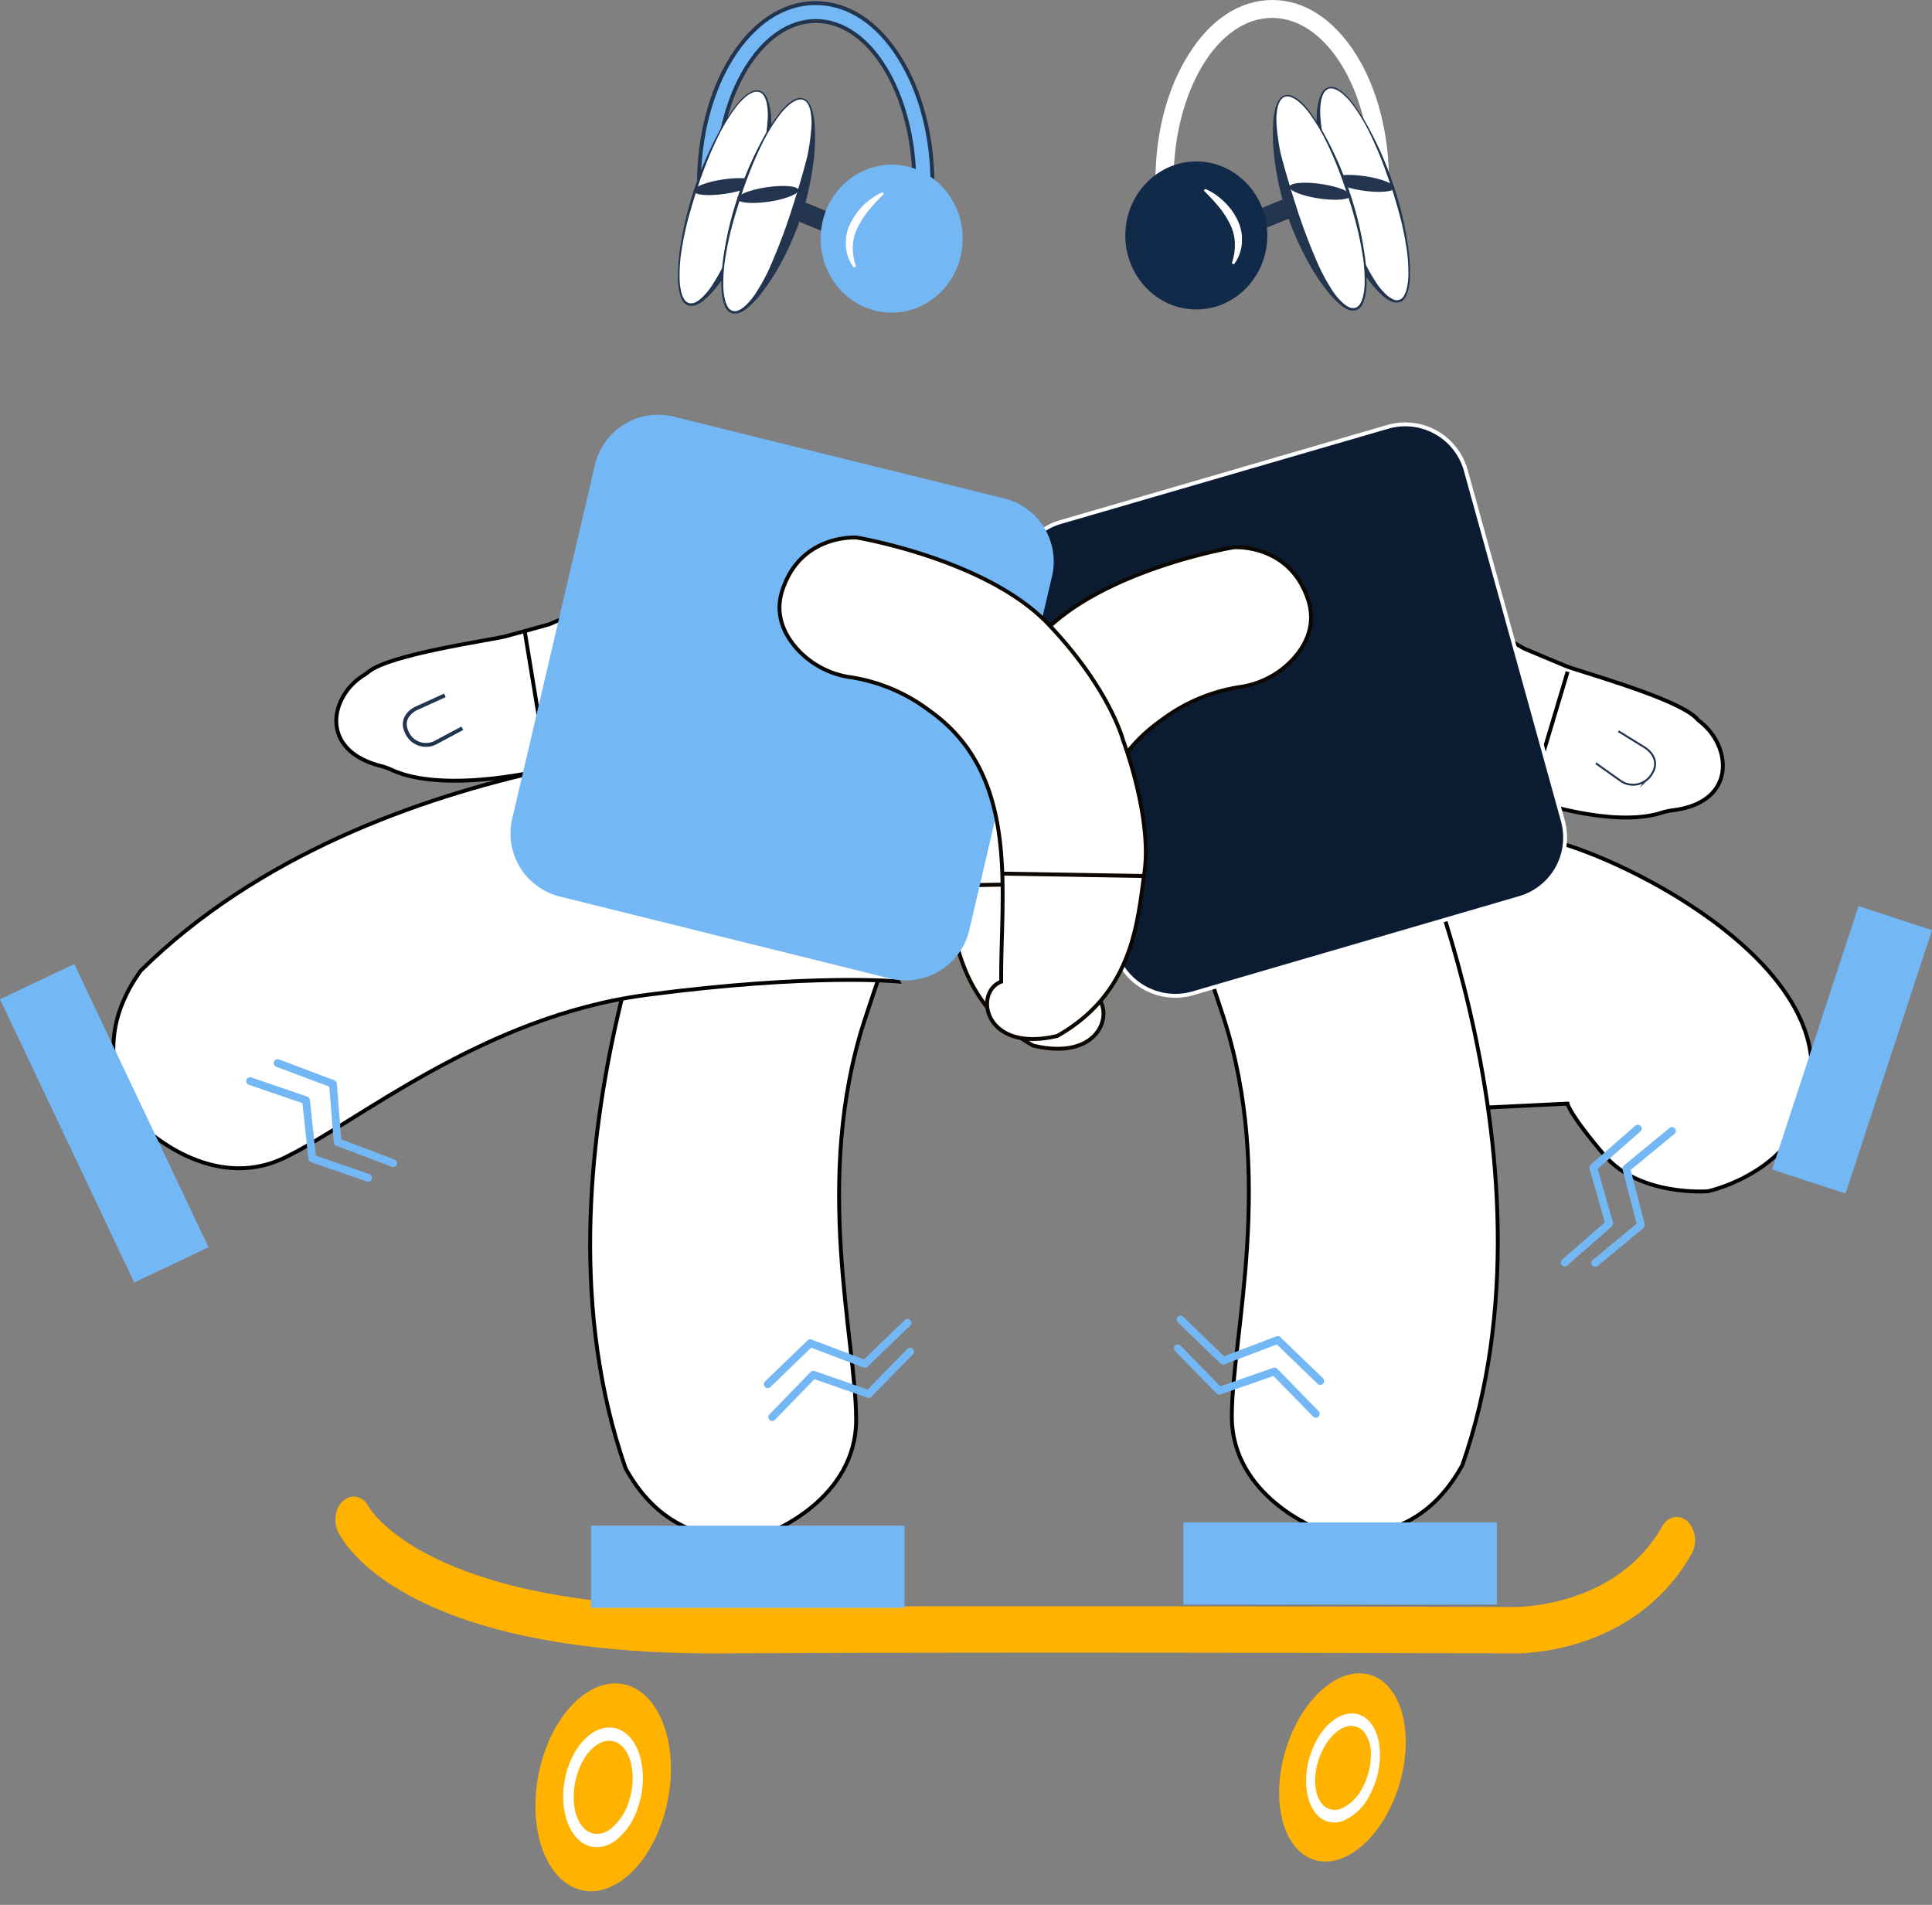 <svg xmlns="http://www.w3.org/2000/svg" width="498" height="491" fill="none">
    <rect width="100%" height="100%" fill="#808080" stroke="none"/>
    <path fill="#fff" stroke="#000" stroke-miterlimit="10"
        d="M392.785 167.13s7.343 3.09 10.752 4.512c3.408 1.421 28.957 8.353 33.797 13.555.3.313.62.605.958.875 8.105 6.366 9.351 20.724-7.023 22.774a17.97 17.97 0 0 0-3.295.741c-19.69 5.913-61.788-12.782-70.799-21.836-9.268-9.27 19.288-30.066 19.288-30.066l16.322 9.445Z" />
    <path stroke="#22344E" stroke-miterlimit="10"
        d="m417.037 188.688 6.962 4.306s3.985 2.461 1.637 6.262l-.237.381a5.37 5.37 0 0 1-3.387 2.273 5.37 5.37 0 0 1-4.007-.759l-6.498-4.614" />
    <path stroke="#000" stroke-miterlimit="10" d="m404.072 173.135-10.092 33.754" />
    <path fill="#fff"
        d="m417.037 188.688 6.962 4.306s3.985 2.461 1.637 6.262l-.237.381a5.37 5.37 0 0 1-3.387 2.273 5.37 5.37 0 0 1-4.007-.759l-6.498-4.614" />
    <path fill="#fff" stroke="#000" stroke-miterlimit="10"
        d="M323.089 288.394s5.726-39.872 20.421-52.624c14.695-12.751 35.24-24.092 54.888-19.508 19.649 4.583 65.289 27.81 68.42 56.135 3.13 28.326-26.569 34.66-26.569 34.66s-17.589 1.401-26.682-9.27-9.526-13.318-9.526-13.318l-80.952 3.925Z" />
    <path stroke="#74B7F5" stroke-linecap="round" stroke-linejoin="round" stroke-width="2"
        d="m403.31 325.454 11.493-10.074-4.119-14.42 11.482-10.043" />
    <path fill="#74B7F5" d="m497.99 239.767-18.928-6.232-22.274 67.919 18.937 6.18 22.265-67.867Z" />
    <path stroke="#74B7F5" stroke-linecap="round" stroke-linejoin="round" stroke-width="2"
        d="m411.178 325.536 11.791-9.734-3.759-14.605 11.771-9.693" />
    <path fill="#fff"
        d="M357.515 47.216h.515V46.7c0-12.247-2.987-23.845-8.444-32.6C343.891 5.047 336.291 0 327.96 0c-8.331 0-16.014 5.047-21.626 14.111-5.52 8.755-8.506 20.353-8.506 32.6v.515h4.665v-.515c0-11.67 2.883-22.207 7.507-29.87 4.624-7.664 10.988-12.227 17.919-12.227 6.93 0 13.294 4.605 17.949 12.227 4.655 7.622 7.538 18.148 7.538 29.87v.515h4.119l-.01-.01Z" />
    <path fill="#fff" stroke="#000" stroke-miterlimit="10"
        d="M359.822 203.49s45.064 94.133 17.115 174.165c-13.614 24.72-37.145 16.48-37.145 16.48s-22.316-8.395-22.274-29.119c.041-20.724 11.163-61.636-2.132-102.764-13.295-41.129-24.633-59.926-24.633-59.926l69.069 1.164Z" />
    <path stroke="#74B7F5" stroke-linecap="round" stroke-linejoin="round" stroke-width="2"
        d="m303.605 347.558 10.679 10.928 14.242-4.975 10.648 10.918" />
    <path stroke="#74B7F5" stroke-linecap="round" stroke-linejoin="round" stroke-width="2"
        d="m304.274 340.121 11.009 10.609 14.067-5.346 10.967 10.589" />
    <path fill="#fff"
        d="M360.779 77.54c4.037-1.34 3.203-14.699-1.843-29.871-5.046-15.172-12.43-26.296-16.477-24.957-4.047 1.339-3.202 14.698 1.854 29.87s12.44 26.338 16.466 24.957Z" />
    <path fill="#22344E"
        d="M345.703 52.14a151.021 151.021 0 0 0 5.51 14.347 48.883 48.883 0 0 0 3.758 6.726 16.21 16.21 0 0 0 2.482 2.843c.451.417.961.764 1.514 1.03a2.06 2.06 0 0 0 2.976-.968 6.47 6.47 0 0 0 .67-1.751c.291-1.253.432-2.535.422-3.821a41.91 41.91 0 0 0-.67-7.746 78.637 78.637 0 0 0-1.637-7.57c-.669-2.483-1.39-4.965-2.245-7.448-.855-2.482-1.689-4.903-2.667-7.323-.979-2.42-2.06-4.79-3.203-7.087a46.987 46.987 0 0 0-4.119-6.602 15.915 15.915 0 0 0-2.667-2.781 7.219 7.219 0 0 0-1.638-.968 2.458 2.458 0 0 0-1.75-.124 2.51 2.51 0 0 0-1.277 1.216c-.29.55-.495 1.14-.608 1.75a16.226 16.226 0 0 0-.237 3.812c.166 2.565.51 5.115 1.03 7.632 1.256 5.037 2.78 9.94 4.356 14.832Zm-2.729.906a74.415 74.415 0 0 1-3.336-15.45 58.166 58.166 0 0 1-.237-7.942c.043-1.33.244-2.651.597-3.935a7.65 7.65 0 0 1 .793-1.874 2.77 2.77 0 0 1 1.576-1.329 2.973 2.973 0 0 1 2.059.175c.6.31 1.169.675 1.699 1.092a15.854 15.854 0 0 1 2.667 2.905 47.221 47.221 0 0 1 4.181 6.602 88.708 88.708 0 0 1 6.179 14.348 86.085 86.085 0 0 1 3.697 15.203 48.49 48.49 0 0 1 .608 7.808 17.65 17.65 0 0 1-.422 3.934 10.067 10.067 0 0 1-.67 1.875 2.842 2.842 0 0 1-1.514 1.4 3.242 3.242 0 0 1-2.121-.123 6.55 6.55 0 0 1-1.761-1.03 24.28 24.28 0 0 1-2.842-2.791 54.59 54.59 0 0 1-4.613-6.479 80.83 80.83 0 0 1-6.54-14.379v-.01Z" />
    <path fill="#22344E"
        d="M359.399 48.431c.155-1.03-3.243-2.38-7.579-3.018-4.335-.638-7.981-.33-8.125.7-.144 1.03 3.234 2.38 7.579 3.019 4.346.638 7.971.319 8.125-.7Z" />
    <path fill="#fff"
        d="M349.503 79.538c4.037-1.34 3.203-14.699-1.853-29.87-5.057-15.173-12.42-26.297-16.477-24.958-4.057 1.339-3.203 14.698 1.854 29.87 5.056 15.172 12.45 26.307 16.476 24.958Z" />
    <path fill="#22344E"
        d="M334.427 54.2a152.021 152.021 0 0 0 5.52 14.347 48.845 48.845 0 0 0 3.748 6.726 15.824 15.824 0 0 0 2.492 2.843c.449.42.96.767 1.514 1.03a2.398 2.398 0 0 0 1.699.186 2.338 2.338 0 0 0 1.267-1.154 6.181 6.181 0 0 0 .669-1.751c.291-1.253.433-2.535.422-3.821a40.974 40.974 0 0 0-.669-7.746 81.734 81.734 0 0 0-1.627-7.57 113.9 113.9 0 0 0-2.245-7.448c-.845-2.482-1.699-4.903-2.667-7.323a91.964 91.964 0 0 0-3.213-7.087 46.97 46.97 0 0 0-4.119-6.602 16.72 16.72 0 0 0-2.667-2.781 7.219 7.219 0 0 0-1.638-.968 2.49 2.49 0 0 0-1.761-.124 2.459 2.459 0 0 0-1.266 1.216 5.885 5.885 0 0 0-.608 1.75 15.609 15.609 0 0 0-.247 3.812c.166 2.565.51 5.115 1.03 7.632 1.276 4.975 2.79 9.878 4.366 14.832Zm-2.729.906a73.867 73.867 0 0 1-3.326-15.45 48.407 48.407 0 0 1-.186-7.932c.047-1.33.251-2.651.608-3.934.171-.659.435-1.29.783-1.875.337-.627.9-1.102 1.575-1.329a2.977 2.977 0 0 1 2.06.176c.6.308 1.169.674 1.699 1.091a15.517 15.517 0 0 1 2.667 2.905 47.227 47.227 0 0 1 4.181 6.602 87.865 87.865 0 0 1 6.179 14.348 86.175 86.175 0 0 1 3.697 15.203c.417 2.582.621 5.193.607 7.808a17.02 17.02 0 0 1-.422 3.935 9.663 9.663 0 0 1-.669 1.874 2.794 2.794 0 0 1-1.514 1.39 3.18 3.18 0 0 1-2.121-.113 6.467 6.467 0 0 1-1.751-1.03 25.273 25.273 0 0 1-2.853-2.79 53.374 53.374 0 0 1-4.603-6.48 77.05 77.05 0 0 1-6.611-14.45v.05Z" />
    <path fill="#22344E"
        d="M348.113 50.45c.154-1.03-3.244-2.38-7.58-3.018-4.335-.638-7.98-.33-8.125.7-.144 1.03 3.244 2.37 7.58 3.019 4.335.648 7.97.319 8.125-.7ZM309.393 65.777l23.149-9.57-1.997-4.778-23.15 9.558a2.597 2.597 0 0 0 .041 4.758 2.597 2.597 0 0 0 1.957.032Z" />
    <path fill="#0B1B32" stroke="#fff"
        d="M391.709 231.469h-.001l-84.226 24.565a16.283 16.283 0 0 1-12.458-1.424 16.305 16.305 0 0 1-7.764-9.848l-.001-.001-25.013-90.299a16.24 16.24 0 0 1 11.14-19.905l84.227-24.504.003-.001a16.2 16.2 0 0 1 12.468 1.368 16.197 16.197 0 0 1 7.751 9.863v.001l25.013 90.28a16.235 16.235 0 0 1-11.139 19.905Z" />
    <path fill="#fff" stroke="#0C0801" stroke-miterlimit="10"
        d="M319.526 177.09a23.065 23.065 0 0 0 13.572-6.983c3.563-3.811 6.323-9.219 3.955-15.914-4.912-14.132-19.01-13.122-19.01-13.122s-33.438 5.572-49.369 22.269c-15.931 16.696-19.288 29.963-19.288 29.963s-7.435 19.714-5.561 33.733c1.874 14.018 3.265 31.528 22.481 42.477 18.989 4.522 21.625-11.258 14.489-13.967.175-23.268-5.087-53.303 18.598-69.937a44.854 44.854 0 0 1 20.133-8.519Z" />
    <path stroke="#0C0801" stroke-miterlimit="10" stroke-width="1.02" d="m280.466 227.633-36.445.628" />
    <path fill="#112A49"
        d="M308.363 79.764c10.112 0 18.309-8.539 18.309-19.076s-8.238-19.076-18.309-19.076c-10.072 0-18.3 8.54-18.3 19.076 0 10.537 8.197 19.076 18.3 19.076Z" />
    <path fill="#fff"
        d="M310.669 48.699c.898.367 1.751.833 2.544 1.39a16.66 16.66 0 0 1 2.245 1.824 16.282 16.282 0 0 1 3.512 4.779c.451.92.776 1.898.968 2.905.122.495.184 1.003.185 1.514v1.514a10.387 10.387 0 0 1-2.059 5.51l-.546-.298c.582-1.695.847-3.483.782-5.274a12 12 0 0 0-1.328-4.965 23.226 23.226 0 0 0-2.915-4.418c-1.153-1.39-2.419-2.73-3.758-4.059l.37-.422Z" />
    <path fill="#FFB300"
        d="M390.582 426.179h-.577c-1.133 0-124.605-.433-204.188 0h-1.843c-79.295 0-95.215-28.068-96.801-31.292-1.37-2.823-.7-6.52 1.513-8.24 2.214-1.721 5.015-.907 6.406 1.823.401.69 15.714 26.183 90.622 25.75 79.655-.433 203.117 0 204.353 0 .381 0 26.291.443 38.36-20.744 1.524-2.678 4.459-3.276 6.56-1.319a7.141 7.141 0 0 1 1.03 8.384c-14.016 24.607-41.069 25.638-45.435 25.638ZM172.14 463.95c2.863-14.678-2.278-28.034-11.483-29.83-9.204-1.796-18.988 8.647-21.851 23.325-2.863 14.679 2.278 28.035 11.483 29.831 9.205 1.796 18.988-8.647 21.851-23.326Z" />
    <path fill="#fff"
        d="M153.883 476.134a6.54 6.54 0 0 1-3.09-.762c-5.056-2.616-7.074-11.33-4.51-19.416 2.564-8.085 8.764-12.556 13.82-9.939 2.513 1.297 4.346 4.12 5.149 7.859a22.67 22.67 0 0 1-.669 11.556 17.68 17.68 0 0 1-5.819 8.9 8.303 8.303 0 0 1-4.881 1.802Zm3.161-27.45c-3.192 0-6.601 3.369-8.238 8.56-2.008 6.345-.659 13.05 3.028 14.956 1.719.885 3.717.597 5.622-.835a14.293 14.293 0 0 0 4.696-7.21 18.449 18.449 0 0 0 .567-9.342c-.598-2.73-1.875-4.718-3.594-5.603a4.364 4.364 0 0 0-2.081-.515v-.011Z" />
    <path fill="#FFB300"
        d="M360.696 459.972c3.954-13.174.594-25.826-7.506-28.258-8.101-2.432-17.872 6.276-21.827 19.45-3.954 13.174-.593 25.826 7.507 28.258 8.1 2.432 17.872-6.276 21.826-19.45Z" />
    <path fill="#fff"
        d="M341.934 469.419a6.356 6.356 0 0 1-2.43-1.638c-3.739-3.945-3.79-12.577-.114-19.241 3.677-6.664 9.722-8.879 13.47-4.934 1.854 1.957 2.873 5.089 2.853 8.807a22.184 22.184 0 0 1-2.74 10.434 13.651 13.651 0 0 1-6.57 6.407 6.241 6.241 0 0 1-4.469.165Zm7.837-24.288c-2.678-1.03-6.179 1.03-8.537 5.346-2.884 5.222-3.007 11.814-.278 14.688a4.259 4.259 0 0 0 4.881.958 11.218 11.218 0 0 0 5.293-5.212 17.937 17.937 0 0 0 2.235-8.436 8.95 8.95 0 0 0-1.957-6.252 4.11 4.11 0 0 0-1.637-1.092Z" />
    <path fill="#74B7F5" d="M305.047 413.602h80.787v-21.187h-80.787v21.187Z" />
    <path fill="#fff" stroke="#000" stroke-miterlimit="10"
        d="M141.484 160.94s-7.672 2.152-11.235 3.09c-3.563.937-29.792 4.604-35.25 9.136-.328.271-.672.522-1.03.752-8.856 5.273-11.925 19.364 4.057 23.484 1.095.284 2.16.67 3.183 1.154 18.762 8.374 62.91-4.79 72.991-12.628 10.35-8.014-15.292-32.281-15.292-32.281l-17.424 7.293Z" />
    <path fill="#fff"
        d="m114.679 179.233-7.456 3.388s-4.264 1.927-2.42 5.995l.185.412a5.372 5.372 0 0 0 7.147 2.441l7.033-3.749" />
    <path stroke="#22344E" stroke-miterlimit="10"
        d="m114.679 179.233-7.456 3.388s-4.264 1.927-2.42 5.995l.185.412a5.372 5.372 0 0 0 7.147 2.441l7.033-3.749" />
    <path stroke="#000" stroke-miterlimit="10" d="m135.192 162.351 5.715 34.773" />
    <path fill="#fff" stroke="#000" stroke-miterlimit="10"
        d="M178.371 204.324s-45.064 94.133-17.105 174.165c13.604 24.72 37.135 16.48 37.135 16.48s22.326-8.384 22.285-29.108c-.042-20.724-11.174-61.636 2.131-102.765 13.305-41.128 24.623-59.915 24.623-59.915l-69.069 1.143Z" />
    <path stroke="#74B7F5" stroke-linecap="round" stroke-linejoin="round" stroke-width="2"
        d="m234.598 348.382-10.689 10.938-14.242-4.985-10.628 10.929" />
    <path stroke="#74B7F5" stroke-linecap="round" stroke-linejoin="round" stroke-width="2"
        d="m233.929 340.955-11.009 10.599-14.067-5.335-10.967 10.588" />
    <path fill="#74B7F5" d="M233.146 414.436h-80.787v-21.187h80.787v21.187Z" />
    <path fill="#fff" stroke="#000" stroke-miterlimit="10"
        d="M200.955 191.057s-104.34-.401-164.675 59.144c-16.477 22.897 1.03 40.634 1.03 40.634s17.136 16.583 35.847 7.663c18.711-8.92 50.893-36.493 93.712-42.086 42.819-5.593 64.692-3.42 64.692-3.42l-30.606-61.935Z" />
    <path stroke="#74B7F5" stroke-linecap="round" stroke-linejoin="round" stroke-width="2"
        d="m94.896 303.586-14.417-4.975-1.597-15.007-14.417-4.934" />
    <path stroke="#74B7F5" stroke-linecap="round" stroke-linejoin="round" stroke-width="2"
        d="m101.322 299.796-14.294-5.408-1.205-15.007-14.262-5.366" />
    <path fill="#74B7F5" d="M34.601 330.573 0 257.555l19.144-9.074 34.601 73.007-19.144 9.085Z" />
    <path fill="#74B7F5" stroke="#22344E"
        d="M180.678 48.02h-.515v-.516c0-12.247 2.987-23.855 8.445-32.61 5.694-9.054 13.294-14.1 21.625-14.1s16.014 5.046 21.626 14.1c5.51 8.755 8.496 20.363 8.496 32.61v.515h-4.665v-.515c0-11.67-2.873-22.217-7.507-29.87-4.634-7.653-10.978-12.226-17.919-12.226-6.941 0-13.295 4.604-17.949 12.226-4.655 7.622-7.538 18.159-7.538 29.87v.515h-4.12.021Z" />
    <path fill="#fff"
        d="M177.414 78.374c-4.027-1.35-3.203-14.699 1.853-29.87 5.057-15.173 12.42-26.307 16.477-24.958 4.058 1.35 3.203 14.698-1.853 29.87-5.057 15.173-12.44 26.297-16.477 24.958Z" />
    <path fill="#22344E"
        d="M196.867 38.152a55.568 55.568 0 0 0 1.029-7.633 15.608 15.608 0 0 0-.247-3.81 5.978 5.978 0 0 0-.607-1.762 2.4 2.4 0 0 0-1.267-1.205 2.544 2.544 0 0 0-1.761.113 7.561 7.561 0 0 0-1.637.968 17.21 17.21 0 0 0-2.668 2.792 46.449 46.449 0 0 0-4.119 6.602 91.754 91.754 0 0 0-3.213 7.076c-.968 2.42-1.874 4.852-2.667 7.334-.793 2.482-1.575 4.965-2.245 7.447a82.284 82.284 0 0 0-1.637 7.56 41.93 41.93 0 0 0-.659 7.756 15.67 15.67 0 0 0 .422 3.811c.131.619.356 1.213.669 1.762.259.53.713.94 1.267 1.143.569.153 1.174.09 1.699-.175a6.24 6.24 0 0 0 1.514-1.03 16.183 16.183 0 0 0 2.482-2.853 47.889 47.889 0 0 0 3.759-6.716 152.977 152.977 0 0 0 5.519-14.348c1.576-4.903 3.09-9.806 4.367-14.832ZM188.68 68.3a53.477 53.477 0 0 1-4.603 6.479 25.156 25.156 0 0 1-2.853 2.781 6.175 6.175 0 0 1-1.751 1.03c-.67.29-1.422.335-2.121.124a2.843 2.843 0 0 1-1.524-1.39 9.878 9.878 0 0 1-.659-1.876 17.135 17.135 0 0 1-.433-3.934 50.039 50.039 0 0 1 .608-7.818 92.853 92.853 0 0 1 9.886-29.54 45.814 45.814 0 0 1 4.181-6.603 14.881 14.881 0 0 1 2.667-2.905 10.316 10.316 0 0 1 1.689-1.092 3.088 3.088 0 0 1 2.059-.185 2.89 2.89 0 0 1 1.576 1.339 7.46 7.46 0 0 1 .783 1.875c.352 1.284.556 2.604.607 3.934a56.31 56.31 0 0 1-.247 7.931 74.676 74.676 0 0 1-3.326 15.45 81.208 81.208 0 0 1-6.539 14.4Z" />
    <path fill="#22344E"
        d="M178.793 49.255c-.144-1.03 3.244-2.369 7.59-3.007 4.346-.639 7.971-.33 8.125.7.155 1.03-3.244 2.37-7.579 3.008-4.336.638-7.981.33-8.136-.7Z" />
    <path fill="#fff"
        d="M188.741 80.372c-4.026-1.35-3.202-14.698 1.854-29.87s12.419-26.307 16.477-24.958c4.057 1.35 3.203 14.699-1.854 29.87-5.056 15.173-12.491 26.297-16.477 24.958Z" />
    <path fill="#22344E"
        d="M208.133 40.15a55.416 55.416 0 0 0 1.029-7.633 16.172 16.172 0 0 0-.236-3.81 6.284 6.284 0 0 0-.608-1.762 2.45 2.45 0 0 0-1.277-1.205 2.513 2.513 0 0 0-1.751.113 7.561 7.561 0 0 0-1.637.968 16.716 16.716 0 0 0-2.667 2.792 45.399 45.399 0 0 0-4.12 6.602 91.729 91.729 0 0 0-3.212 7.076c-.968 2.42-1.885 4.852-2.668 7.334-.782 2.483-1.575 4.965-2.245 7.447a78.432 78.432 0 0 0-1.637 7.56 41.933 41.933 0 0 0-.669 7.756 15.627 15.627 0 0 0 .432 3.811 6.1 6.1 0 0 0 .659 1.762 2.11 2.11 0 0 0 2.976.968 6.24 6.24 0 0 0 1.514-1.03 16.623 16.623 0 0 0 2.482-2.853 48.863 48.863 0 0 0 3.759-6.716 150.127 150.127 0 0 0 5.509-14.348c1.586-4.903 3.1-9.806 4.367-14.832Zm-8.239 30.148a56.694 56.694 0 0 1-4.603 6.48 25.156 25.156 0 0 1-2.853 2.78 6.286 6.286 0 0 1-1.761 1.03c-.67.291-1.421.335-2.121.124a2.854 2.854 0 0 1-1.514-1.39 10.652 10.652 0 0 1-.669-1.875 17.65 17.65 0 0 1-.422-3.935 48.731 48.731 0 0 1 .607-7.818 87.188 87.188 0 0 1 3.697-15.193 88.38 88.38 0 0 1 6.179-14.348 46.69 46.69 0 0 1 4.181-6.602 15.22 15.22 0 0 1 2.667-2.905 9.93 9.93 0 0 1 1.699-1.091 2.987 2.987 0 0 1 2.06-.186c.675.232 1.238.71 1.576 1.34a7.02 7.02 0 0 1 .793 1.874c.352 1.284.556 2.604.607 3.934.15 2.645.088 5.297-.185 7.932a74.684 74.684 0 0 1-3.337 15.45 76.617 76.617 0 0 1-6.601 14.4Z" />
    <path fill="#22344E"
        d="M190.08 51.274c-.144-1.03 3.244-2.369 7.579-3.008 4.336-.638 7.981-.33 8.136.69.154 1.02-3.244 2.38-7.58 3.019-4.335.638-7.98.33-8.135-.7ZM228.8 66.56l-23.149-9.57 1.998-4.779 23.149 9.57a2.594 2.594 0 0 1 1.591 2.398 2.591 2.591 0 0 1-3.589 2.38Z" />
    <path fill="#74B7F5"
        d="m229.532 252.24-85.154-21.136a16.739 16.739 0 0 1-12.358-20.034l21.337-91.248a16.715 16.715 0 0 1 13.773-12.733 16.695 16.695 0 0 1 6.587.321l85.154 21.074a16.734 16.734 0 0 1 10.262 7.492 16.744 16.744 0 0 1 2.044 12.542l-21.338 91.249a16.81 16.81 0 0 1-7.563 10.455 16.81 16.81 0 0 1-12.744 2.018Z" />
    <path fill="#fff" stroke="#0C0801" stroke-miterlimit="10"
        d="M219.337 174.577a22.95 22.95 0 0 1-13.573-6.983c-3.563-3.811-6.323-9.271-3.944-15.904 4.902-14.142 19.01-13.132 19.01-13.132s33.437 5.572 49.358 22.279 19.299 29.963 19.299 29.963 7.435 19.704 5.55 33.722c-1.884 14.019-3.264 31.529-22.481 42.488-18.979 4.512-21.625-11.258-14.489-13.977-.175-23.268 5.088-53.303-18.598-69.938a44.864 44.864 0 0 0-20.132-8.518Z" />
    <path stroke="#0C0801" stroke-miterlimit="10" stroke-width="1.02" d="m258.417 225.182 36.445.618" />
    <path fill="#74B7F5"
        d="M229.83 80.588c-10.102 0-18.299-8.538-18.299-19.065 0-10.527 8.238-19.076 18.299-19.076s18.31 8.539 18.31 19.076-8.197 19.065-18.31 19.065Z" />
    <path fill="#fff"
        d="M227.534 49.533c-.898.365-1.752.831-2.544 1.39a17.104 17.104 0 0 0-5.756 6.603 11.486 11.486 0 0 0-1.03 2.905 6.89 6.89 0 0 0-.175 1.514v1.524a10.302 10.302 0 0 0 2.059 5.511l.546-.309a14.6 14.6 0 0 1-.793-5.263 11.83 11.83 0 0 1 1.339-4.965 22.714 22.714 0 0 1 2.904-4.419c1.154-1.4 2.43-2.73 3.759-4.058l-.309-.433Z" />
</svg>
